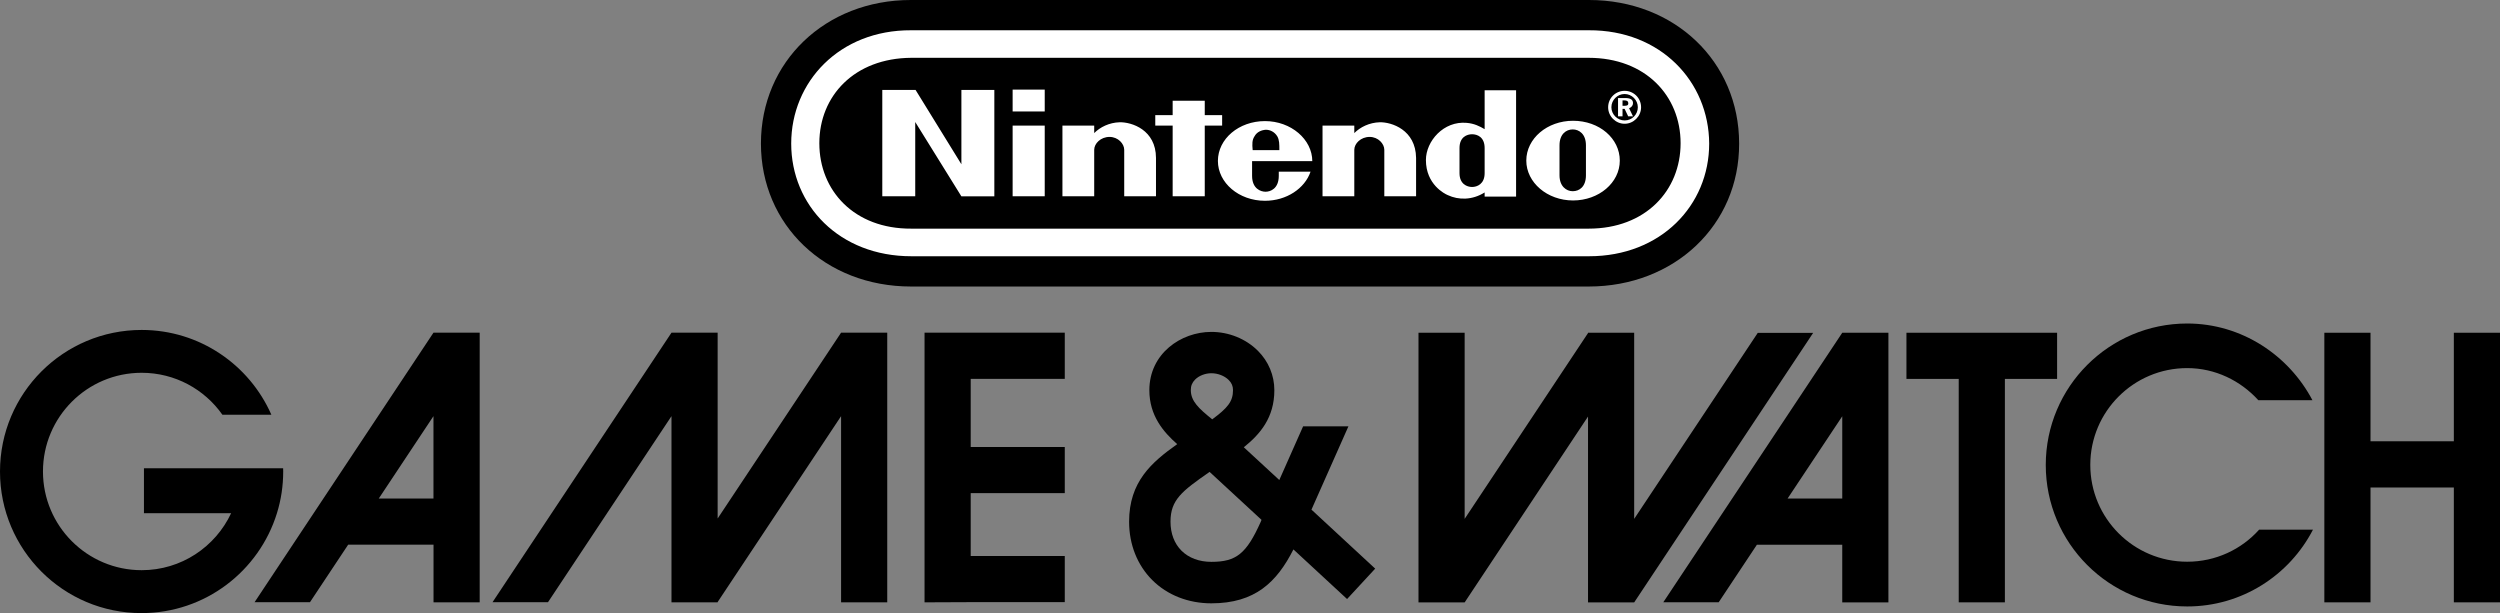 <?xml version="1.0" encoding="utf-8"?>
<!-- Generator: Adobe Illustrator 25.0.0, SVG Export Plug-In . SVG Version: 6.00 Build 0)  -->
<svg version="1.1" id="Layer_1" xmlns="http://www.w3.org/2000/svg" xmlns:xlink="http://www.w3.org/1999/xlink" x="0px" y="0px"
	 viewBox="0 0 3840 941.7" style="enable-background:new 0 0 3840 941.7;" xml:space="preserve">
<rect x="0" y="0" width="3840" height="941.7" fill="#808080" stroke="none"/>
<style type="text/css">
	.st0{fill:#FFFFFF;}
	.st1{fill:#E31E26;}
</style>
<g>
	<g>
		<g>
			<g>
				<g id="path68_3_">
					<path d="M341.5,636.9c-27.4-38.9-72.7-64.3-123.9-64.3C133.8,572.6,66,640.5,66,724.2s67.9,151.6,151.6,151.6
						c60.8,0,113.2-35.8,137.4-87.5H221.1v-69h213.8c0.1,1.6,0.1,3.2,0.1,4.8c0,22.3-3.3,43.8-9.6,64.1
						C398,877,315.3,941.7,217.5,941.7C97.4,941.9,0,844.4,0,724.3c0-120.2,97.4-217.5,217.6-217.5c89,0,165.5,53.6,199.2,130.2
						h-75.3V636.9z"/>
				</g>
				<g id="path70_3_">
					<path d="M665.8,511L665.8,511L391,925h85.1l58.7-88.4h131.1v88.6h70.9V511H665.8L665.8,511z M581.8,765.7l84-126.5v126.5H581.8
						z"/>
				</g>
				<g id="path72_3_">
					<path d="M1291.9,511L1291.9,511l-189.6,285.4V511h-70.9l0,0L756.5,925h85.2l189.7-285.8v286h70.9v-0.5l189.6-285.5v286h70.9
						V511H1291.9L1291.9,511z"/>
				</g>
				<g id="path74_3_">
					<path d="M1635.5,581.9V511h-215.4v414.2l70.9-0.3h144.5V854H1491v-96.5h144.5v-70.9H1491V581.9H1635.5z"/>
				</g>
				<g id="path86_3_">
					<path d="M2014.4,782.8c22.7-51.2,56.8-128,56.8-128h-69.6l-36.6,82.5l-54.5-50.3c25-20.1,46.9-45.4,46.9-87.7
						c0-22.7-9-44.2-25.2-60.4c-18.5-18.5-44.6-29.1-71.6-29.1c-46.8,0-95.2,33.5-95.2,89.5c0,39,21.5,64.2,42.8,82.9
						c-39.5,28-73.9,57.8-73.9,119.2c0,34.9,12.6,66.6,35.5,89.5c23.1,23.1,55.3,35.8,90.8,35.8c67.2,0,100.6-32.5,126.1-82.8
						l82.4,76.2l43.2-46.7L2014.4,782.8L2014.4,782.8z M1835.7,583c6-6,15.6-9.7,25-9.7c10,0,20.2,4,26.6,10.4
						c4.5,4.4,6.6,9.5,6.6,15.5c0,17.8-8.6,27.6-31.9,44.9c-20.4-16.4-32.9-27.8-32.9-44.9C1829,592.8,1831.2,587.5,1835.7,583
						 M1936.5,801.5c-21.9,48.9-37.5,61.5-75.8,61.5c-18.8,0-34.7-6-45.9-17.1c-11.1-11.1-16.9-26.5-16.9-44.6
						c0-33.4,17.2-46.7,59.4-76c0.2-0.1,0.5-0.3,0.6-0.5l79.8,73.7L1936.5,801.5L1936.5,801.5z"/>
				</g>
				<g id="path76_3_">
					<path d="M2829.7,511.1L2829.7,511.1l-274.9,414h85.1l58.7-88.4h131.1v88.6h70.9V511.1H2829.7L2829.7,511.1z M2745.7,765.8
						l84-126.4v126.4H2745.7z"/>
				</g>
				<g id="path78_3_">
					<path d="M2249.7,925.3L2249.7,925.3l189.5-285.5v285.5h70.9l0,0l0,0l274.9-414h-85.1L2510.1,797V511.1h-70.9v0.5L2249.7,797
						V511.1h-70.9v414.2H2249.7L2249.7,925.3z"/>
				</g>
				<g id="path80_3_">
					<path d="M3769.1,511.1v166.7h-128V511.1h-70.9v414.1h70.9V748.8h128v176.4h70.9V511.1H3769.1z"/>
				</g>
				<g id="path82_3_">
					<path d="M3159.7,511.1h-231.4V582h80.3v343.2h70.9V582h80.2V511.1L3159.7,511.1z"/>
				</g>
				<g id="path84_3_">
					<path d="M3470,813.6c-27.2,30.3-66.6,49.2-110.5,49.2c-82.2,0-148.8-66.6-148.8-148.7s66.6-148.7,148.8-148.7
						c43.2,0,82.1,19.4,109.3,49.3h83.1c-36.3-69-108.8-117.8-192.3-117.8c-120,0-217.3,97.3-217.3,217.3s97.3,217.3,217.3,217.3
						c84.1,0,157-48,193.1-117.9L3470,813.6L3470,813.6z"/>
				</g>
			</g>
		</g>
	</g>
	<g>
		<g>
			<g>
				<g>
					<path d="M2440.2,440.1H1399.4c-131.7,0-230.6-94.4-230.6-219.6c0-125.7,99-220.5,230.2-220.5h1041.7
						c131.7,0,230.6,94.8,230.6,220.5C2671.7,345.7,2571.8,440.1,2440.2,440.1z"/>
				</g>
			</g>
			<g>
				<path class="st0" d="M1476.7,252.3l-70.4-114.2h-51.1v163.4h50.6V187.4l70.9,114.2h50.6V138.1h-50.6V252.3z M1877.2,192.9v-16.1
					h-26.7v-22.1h-49.3v22.1h-26.7v16.1h26.7v108.6h49.3V192.9H1877.2z M1555.4,301.5h49.3V192.9h-49.3V301.5z M1555.4,171.2h49.3
					v-33.6h-49.3V171.2z M2416.2,185.5c-39.6,0-71.8,27.2-71.8,61.2c0,33.6,32.2,61.2,71.8,61.2s71.8-27.2,71.8-61.2
					S2456.7,185.5,2416.2,185.5z M2436,269.3c0,17.5-10.1,24.4-20.3,24.4c-9.7,0-20.3-7.4-20.3-24.4c0-6.4,0-23.5,0-23.5
					s0-16.1,0-22.6c0-17,10.1-24.4,20.3-24.4c9.7,0,20.3,6.9,20.3,24.4c0,6.4,0,18.9,0,23C2436,246.7,2436,262.8,2436,269.3z
					 M2280.4,198.4c-7.8-4.6-16.1-8.7-27.6-9.7c-35.4-3.2-62.6,28.1-62.6,57.1c0,37.7,29,52,33.6,53.9c16.6,7.8,37.7,7.8,56.6-4.1
					c0,0.9,0,6.4,0,6.4h48.3V138.6h-48.3C2280.4,138.1,2280.4,173.1,2280.4,198.4z M2280.4,246.7c0,0,0,12.4,0,19.3
					c0,16.6-11.5,21.2-19.3,21.2c-7.8,0-19.3-4.6-19.3-21.2c0-6,0-19.3,0-19.3s0-13.8,0-19.3c0-17,11.5-21.2,19.3-21.2
					c7.8,0,19.3,4.1,19.3,21.2C2280.4,232.9,2280.4,246.7,2280.4,246.7z M1719.8,187.8c-16.1,0.5-29.9,7.4-39.1,16.6
					c0-2.8,0-11.5,0-11.5h-48.8v108.6h48.8c0,0,0-66.7,0-71.4c0-9.7,10.1-19.8,23.5-19.8c13.3,0,22.6,10.6,22.6,19.8
					c0,6.9,0,71.4,0,71.4h48.8c0,0,0-51.6,0-58.9C1775.5,199.3,1738.2,187.4,1719.8,187.8z M2119.3,187.8
					c-16.1,0.5-29.9,7.4-39.1,16.6c0-2.8,0-11.5,0-11.5h-48.8v108.6h48.8c0,0,0-66.7,0-71.4c0-9.7,10.1-19.8,23.5-19.8
					c13.3,0,22.6,10.6,22.6,19.8c0,6.9,0,71.4,0,71.4h48.8c0,0,0-51.6,0-58.9C2174.6,199.3,2137.3,187.4,2119.3,187.8z
					 M2015.7,247.7c0-33.6-32.7-61.7-72.7-61.7s-72.3,27.2-72.3,61.2c0,33.6,32.2,61.2,72.3,61.2c33.1,0,61.2-18.9,70-44.7h-48.8
					c0,0,0,0.5,0,6.4c0,19.8-12.9,24.4-20.3,24.4c-7.4,0-20.7-4.6-20.7-24.4c0-6,0-22.6,0-22.6H2015.7z M1926.9,209.4
					c3.7-6.9,11-9.7,17.5-10.1c6.4,0,13.3,3.2,17.5,10.1c3.2,5.5,3.2,12,3.2,21.2h-41C1923.2,221,1923.2,215,1926.9,209.4z
					 M2508.3,158.4c0-5.5-4.1-7.8-12-7.8h-11v28.1h6.9v-11.5h3.2l5.5,11.5h7.4l-6-12.4C2506,164.8,2508.3,162,2508.3,158.4z
					 M2495.4,162.5h-3.2v-8.3h2.8c4.1,0,6,1.4,6,4.1C2501.4,161.6,2499.1,162.5,2495.4,162.5z M2495.4,139.5
					c-13.8,0-25.3,11-25.3,25.3c0,13.8,11.5,25.3,25.3,25.3c13.8,0,25.3-11.5,25.3-25.3C2520.7,150.5,2509.2,139.5,2495.4,139.5z
					 M2495.4,185c-11,0-20.3-9.2-20.3-20.3s9.2-20.3,20.3-20.3c11,0,20.3,9.2,20.3,20.3S2506.9,185,2495.4,185z M2440.6,46.5H1399.4
					c-110-0.5-184.1,79.2-184.1,174s73.7,173.1,184.6,173.1h1040.8c110.5,0,184.6-78.3,184.6-173.1
					C2624.8,125.2,2550.6,46,2440.6,46.5z M2440.2,351.2H1399.8c-87.9,0.5-141.3-58.5-141.3-131.2s53.9-130.7,141.3-131.2h1040.3
					c87.5,0,141.3,58.5,141.3,131.2S2527.6,351.2,2440.2,351.2z M2440.6,46.5H1399.4c-110-0.5-184.1,79.2-184.1,174
					s73.7,173.1,184.6,173.1h1040.8c110.5,0,184.6-78.3,184.6-173.1C2624.8,125.2,2550.6,46,2440.6,46.5z M2440.2,351.2H1399.8
					c-87.9,0.5-141.3-58.5-141.3-131.2s53.9-130.7,141.3-131.2h1040.3c87.5,0,141.3,58.5,141.3,131.2S2527.6,351.2,2440.2,351.2z
					 M2440.6,46.5H1399.4c-110-0.5-184.1,79.2-184.1,174s73.7,173.1,184.6,173.1h1040.8c110.5,0,184.6-78.3,184.6-173.1
					C2624.8,125.2,2550.6,46,2440.6,46.5z M2440.2,351.2H1399.8c-87.9,0.5-141.3-58.5-141.3-131.2s53.9-130.7,141.3-131.2h1040.3
					c87.5,0,141.3,58.5,141.3,131.2S2527.6,351.2,2440.2,351.2z"/>
			</g>
		</g>
	</g>
</g>
</svg>
